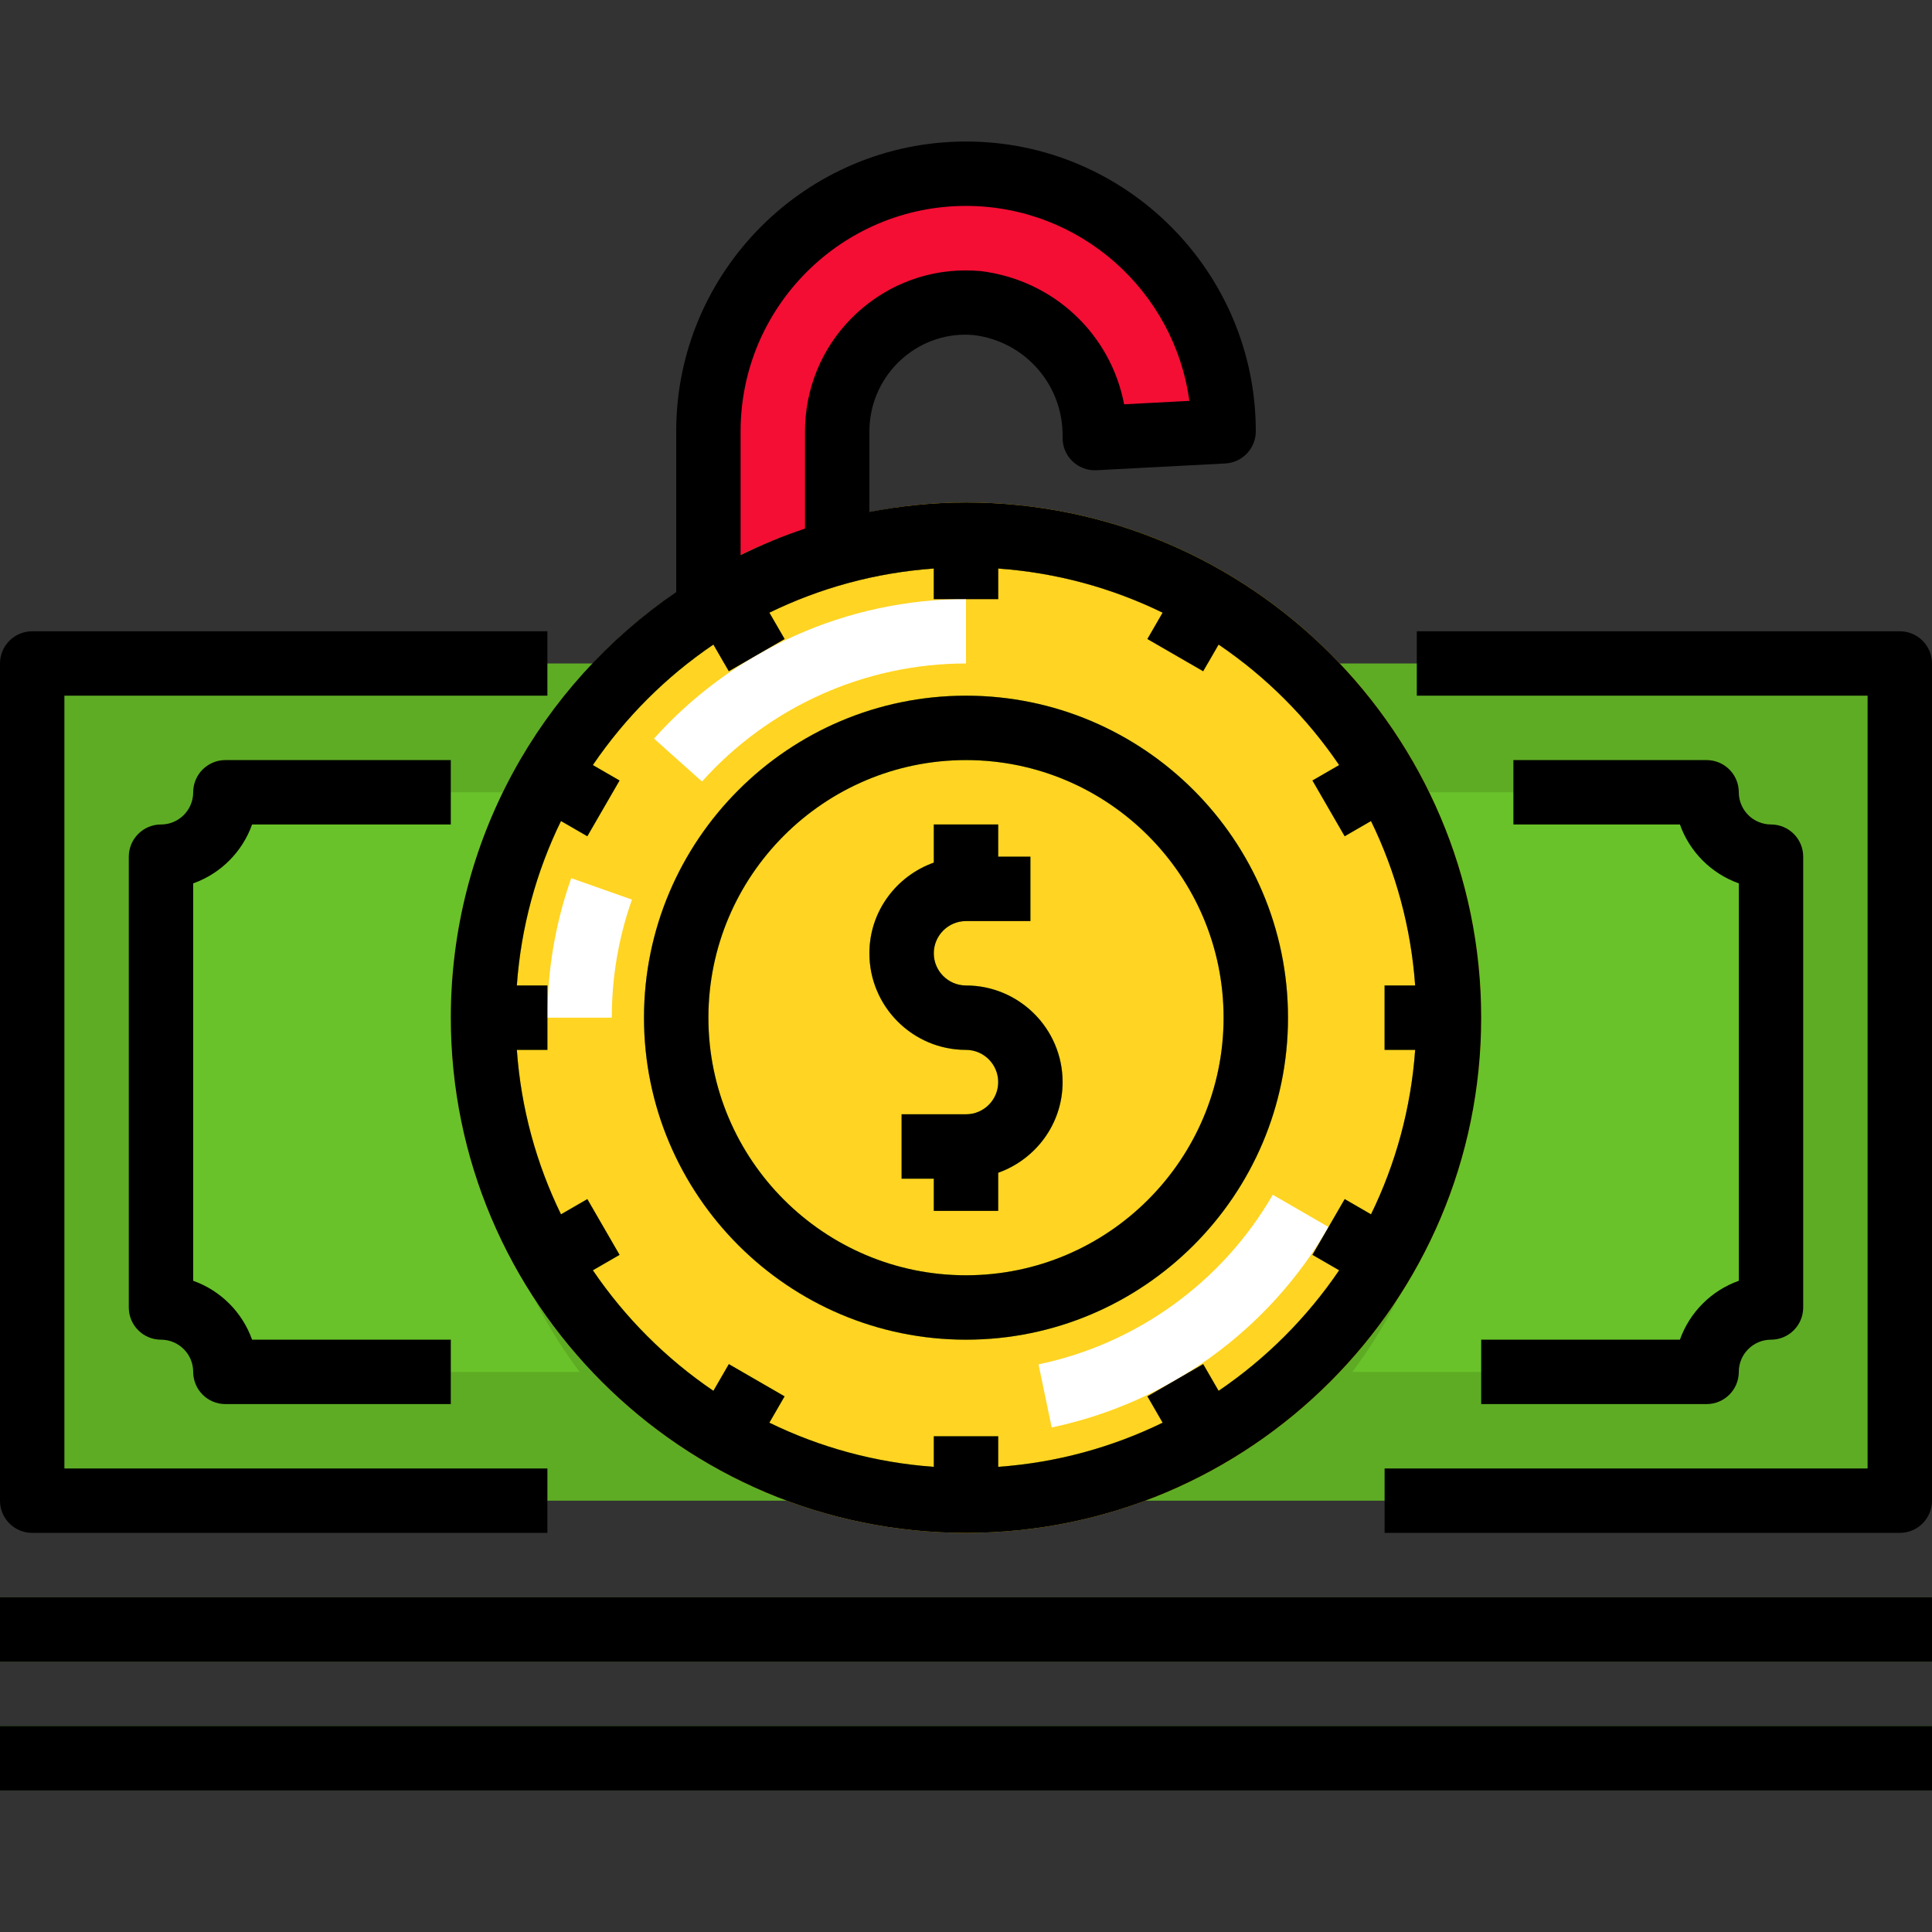 <?xml version="1.0" encoding="iso-8859-1"?>
<!-- Generator: Adobe Illustrator 19.0.0, SVG Export Plug-In . SVG Version: 6.00 Build 0)  -->
<svg version="1.1" id="Capa_1" xmlns="http://www.w3.org/2000/svg" xmlns:xlink="http://www.w3.org/1999/xlink" x="0px" y="0px"
	 viewBox="0 0 480 480" style="enable-background:new 0 0 480 480;" xml:space="preserve">
<rect x="0" y="0" width="480" height="480" fill="#333333" stroke="none"/>
<polygon style="fill:#5EAC24;" points="136,164.84 8,164.84 8,372.84 136,372.84 344,372.84 472,372.84 472,164.84 352,164.84 "/>
<g>
	<rect y="396.84" style="fill:#47821B;" width="480" height="16"/>
	<rect y="428.84" style="fill:#47821B;" width="480" height="16"/>
</g>
<g>
	<path style="fill:#69C229;" d="M144,340.84c-32-42.667-32-101.333,0-144H56c0,8.837-7.163,16-16,16v112c8.837,0,16,7.163,16,16H144
		z"/>
	<path style="fill:#69C229;" d="M336,340.84c32-42.667,32-101.333,0-144h88c0,8.837,7.163,16,16,16v112c-8.837,0-16,7.163-16,16H336
		z"/>
</g>
<path style="fill:#FFD422;" d="M326.074,311.766l8.008-13.852l6.544,3.782c1.518-3.113,2.894-6.306,4.123-9.568
	c0.014-0.037,0.026-0.073,0.04-0.109c1.215-3.236,2.283-6.541,3.198-9.909c0.017-0.063,0.031-0.125,0.048-0.188
	c0.907-3.361,1.663-6.784,2.255-10.263c0.008-0.048,0.015-0.097,0.022-0.145c0.592-3.505,1.025-7.064,1.282-10.674H344v-16h7.595
	c-0.257-3.61-0.69-7.169-1.282-10.674c-0.008-0.048-0.015-0.097-0.022-0.145c-0.592-3.479-1.349-6.901-2.255-10.263
	c-0.017-0.063-0.031-0.125-0.048-0.188c-0.915-3.368-1.983-6.673-3.198-9.909c-0.014-0.037-0.026-0.073-0.04-0.109
	c-1.229-3.263-2.604-6.455-4.123-9.568l-6.544,3.782l-8.008-13.852l6.635-3.834c-0.027-0.041-0.061-0.078-0.088-0.118
	c-7.956-11.683-18.06-21.787-29.743-29.743c-0.041-0.027-0.078-0.061-0.118-0.088l-3.834,6.635l-13.852-8.008l3.782-6.544
	c-3.113-1.518-6.306-2.894-9.568-4.123c-0.037-0.014-0.073-0.026-0.109-0.04c-3.236-1.215-6.541-2.283-9.909-3.198
	c-0.063-0.017-0.125-0.031-0.188-0.048c-3.361-0.907-6.784-1.663-10.263-2.255c-0.048-0.008-0.097-0.015-0.145-0.022
	c-3.505-0.592-7.064-1.025-10.674-1.282v7.595h-16v-7.595c-3.61,0.257-7.169,0.69-10.674,1.282
	c-0.048,0.008-0.097,0.015-0.145,0.022c-3.479,0.592-6.901,1.349-10.263,2.255c-0.063,0.017-0.125,0.031-0.188,0.048
	c-3.368,0.915-6.673,1.983-9.909,3.198c-0.037,0.014-0.073,0.026-0.109,0.04c-3.263,1.229-6.455,2.604-9.568,4.123l3.782,6.544
	l-13.852,8.008l-3.834-6.635c-0.041,0.027-0.078,0.061-0.118,0.088c-11.683,7.956-21.787,18.06-29.743,29.743
	c-0.027,0.041-0.061,0.078-0.088,0.118l6.635,3.834l-8.008,13.852l-6.544-3.782c-1.518,3.113-2.894,6.306-4.123,9.568
	c-0.014,0.037-0.026,0.073-0.04,0.109c-1.215,3.236-2.283,6.541-3.198,9.909c-0.017,0.063-0.031,0.125-0.048,0.188
	c-0.907,3.361-1.663,6.784-2.255,10.263c-0.008,0.048-0.015,0.097-0.022,0.145c-0.592,3.505-1.025,7.064-1.282,10.674H136v16h-7.595
	c0.257,3.61,0.69,7.169,1.282,10.674c0.008,0.048,0.015,0.097,0.022,0.145c0.592,3.479,1.349,6.901,2.255,10.263
	c0.017,0.063,0.031,0.125,0.048,0.188c0.915,3.368,1.983,6.673,3.198,9.909c0.014,0.037,0.026,0.073,0.04,0.109
	c1.229,3.263,2.604,6.455,4.123,9.568l6.544-3.782l8.008,13.852l-6.635,3.834c0.027,0.041,0.061,0.078,0.088,0.118
	c7.956,11.683,18.06,21.787,29.743,29.743c0.041,0.027,0.078,0.061,0.118,0.088l3.834-6.635l13.852,8.008l-3.782,6.544
	c3.113,1.518,6.306,2.894,9.568,4.123c0.037,0.014,0.073,0.026,0.109,0.04c3.236,1.215,6.541,2.283,9.909,3.198
	c0.063,0.017,0.125,0.031,0.188,0.048c3.361,0.907,6.784,1.663,10.263,2.255c0.048,0.008,0.097,0.015,0.145,0.022
	c3.505,0.592,7.064,1.025,10.674,1.282v-7.595h16v7.595c3.61-0.257,7.169-0.69,10.674-1.282c0.048-0.008,0.097-0.015,0.145-0.022
	c3.479-0.592,6.901-1.349,10.263-2.255c0.063-0.017,0.125-0.031,0.188-0.048c3.368-0.915,6.673-1.983,9.909-3.198
	c0.037-0.014,0.073-0.026,0.109-0.04c3.263-1.229,6.455-2.604,9.568-4.123l-3.782-6.544l13.852-8.008l3.834,6.635
	c0.041-0.027,0.078-0.061,0.118-0.088c11.683-7.956,21.787-18.06,29.743-29.743c0.027-0.041,0.061-0.078,0.088-0.118
	L326.074,311.766z M240,332.84c-44.113,0-80-35.887-80-80s35.887-80,80-80s80,35.887,80,80S284.113,332.84,240,332.84z"/>
<path style="fill:#F40E34;" d="M208,107.32c-0.004-1.034,0.042-2.068,0.137-3.098c1.635-17.597,17.226-30.538,34.823-28.902
	c16.836,2.086,29.374,16.558,29.04,33.52l32-1.68c0-35.346-28.654-64-64-64s-64,28.654-64,64v35
	c9.909-5.752,20.646-10.168,32-13.107V107.32z"/>
<path style="fill:#E7B900;" d="M240,124.84c-11.066,0-21.751,1.56-32,4.212c-11.354,2.939-22.091,7.355-32,13.107
	c-38.193,22.174-64,63.428-64,110.68c0,70.578,57.422,128,128,128s128-57.422,128-128S310.578,124.84,240,124.84z M332.621,315.718
	c-7.956,11.683-18.06,21.787-29.743,29.743c-0.041,0.028-0.078,0.061-0.118,0.088l0,0l-3.834-6.635l-13.852,8.008l3.782,6.544
	c-3.113,1.518-6.306,2.894-9.568,4.123c-0.036,0.014-0.073,0.026-0.109,0.04c-3.236,1.215-6.541,2.283-9.909,3.198
	c-0.063,0.017-0.125,0.032-0.188,0.048c-3.361,0.907-6.784,1.663-10.263,2.255c-0.048,0.008-0.097,0.014-0.145,0.022
	c-3.505,0.592-7.064,1.025-10.674,1.282v-7.595h-16v7.595c-3.61-0.257-7.169-0.69-10.674-1.282
	c-0.048-0.008-0.097-0.015-0.145-0.022c-3.479-0.592-6.901-1.349-10.263-2.255c-0.063-0.017-0.125-0.031-0.188-0.048
	c-3.368-0.915-6.673-1.983-9.909-3.198c-0.036-0.014-0.073-0.026-0.109-0.04c-3.263-1.229-6.455-2.604-9.568-4.123l3.782-6.544
	l-13.852-8.008l-3.834,6.635l0,0c-0.041-0.028-0.078-0.061-0.118-0.088c-11.683-7.956-21.787-18.06-29.743-29.743
	c-0.028-0.041-0.061-0.078-0.088-0.118l0,0l6.635-3.834l-8.008-13.852l-6.544,3.782c-1.518-3.113-2.894-6.306-4.123-9.568
	c-0.014-0.036-0.026-0.073-0.04-0.109c-1.215-3.236-2.283-6.541-3.198-9.909c-0.017-0.063-0.032-0.125-0.048-0.188
	c-0.907-3.361-1.663-6.784-2.255-10.263c-0.008-0.048-0.014-0.097-0.022-0.145c-0.592-3.505-1.025-7.064-1.282-10.674H136v-16
	h-7.595c0.257-3.61,0.69-7.169,1.282-10.674c0.008-0.048,0.015-0.097,0.022-0.145c0.592-3.479,1.349-6.901,2.255-10.263
	c0.017-0.063,0.031-0.125,0.048-0.188c0.915-3.368,1.983-6.673,3.198-9.909c0.014-0.036,0.026-0.073,0.04-0.109
	c1.229-3.263,2.604-6.455,4.123-9.568l6.544,3.782l8.008-13.852l-6.635-3.834l0,0c0.028-0.041,0.061-0.078,0.088-0.118
	c7.956-11.683,18.06-21.787,29.743-29.743c0.041-0.028,0.078-0.061,0.118-0.088l0,0l3.834,6.635l13.852-8.008l-3.782-6.544
	c3.113-1.518,6.306-2.894,9.568-4.123c0.036-0.014,0.073-0.026,0.109-0.04c3.236-1.215,6.541-2.283,9.909-3.198
	c0.063-0.017,0.125-0.032,0.188-0.048c3.361-0.907,6.784-1.663,10.263-2.255c0.048-0.008,0.097-0.014,0.145-0.022
	c3.505-0.592,7.064-1.025,10.674-1.282v7.595h16v-7.595c3.61,0.257,7.169,0.69,10.674,1.282c0.048,0.008,0.097,0.015,0.145,0.022
	c3.479,0.592,6.901,1.349,10.263,2.255c0.063,0.017,0.125,0.031,0.188,0.048c3.368,0.915,6.673,1.983,9.909,3.198
	c0.036,0.014,0.073,0.026,0.109,0.04c3.263,1.229,6.455,2.604,9.568,4.123l-3.782,6.544l13.852,8.008l3.834-6.635l0,0
	c0.041,0.028,0.078,0.061,0.118,0.088c11.683,7.956,21.787,18.06,29.743,29.743c0.028,0.041,0.061,0.078,0.088,0.118l0,0
	l-6.635,3.834l8.008,13.852l6.544-3.782c1.518,3.113,2.894,6.306,4.123,9.568c0.014,0.036,0.026,0.073,0.04,0.109
	c1.215,3.236,2.283,6.541,3.198,9.909c0.017,0.063,0.032,0.125,0.048,0.188c0.907,3.361,1.663,6.784,2.255,10.263
	c0.008,0.048,0.014,0.097,0.022,0.145c0.592,3.505,1.025,7.064,1.282,10.674H344v16h7.595c-0.257,3.61-0.69,7.169-1.282,10.674
	c-0.008,0.048-0.015,0.097-0.022,0.145c-0.592,3.479-1.349,6.901-2.255,10.263c-0.017,0.063-0.031,0.125-0.048,0.188
	c-0.915,3.368-1.983,6.673-3.198,9.909c-0.014,0.036-0.026,0.073-0.04,0.109c-1.229,3.263-2.604,6.455-4.123,9.568l-6.544-3.782
	l-8.008,13.852l6.635,3.834l0,0C332.682,315.641,332.649,315.678,332.621,315.718z"/>
<path style="fill:#FFD422;" d="M240,188.84c-35.289,0-64,28.711-64,64s28.711,64,64,64s64-28.711,64-64S275.289,188.84,240,188.84z
	 M248,291.366v9.474h-16v-8h-8v-16h16c4.41,0,8-3.59,8-8s-3.59-8-8-8c-13.234,0-24-10.766-24-24c0-10.416,6.708-19.213,16-22.526
	v-9.474h16v8h8v16h-16c-4.41,0-8,3.59-8,8s3.59,8,8,8c13.234,0,24,10.766,24,24C264,279.255,257.292,288.053,248,291.366z"/>
<g>
	<path style="fill:#E7B900;" d="M240,172.84c-44.113,0-80,35.887-80,80s35.887,80,80,80s80-35.887,80-80S284.113,172.84,240,172.84z
		 M240,316.84c-35.289,0-64-28.711-64-64s28.711-64,64-64s64,28.711,64,64S275.289,316.84,240,316.84z"/>
	<path style="fill:#E7B900;" d="M240,244.84c-4.41,0-8-3.59-8-8s3.59-8,8-8h16v-16h-8v-8h-16v9.474c-9.292,3.313-16,12.11-16,22.526
		c0,13.234,10.766,24,24,24c4.41,0,8,3.59,8,8s-3.59,8-8,8h-16v16h8v8h16v-9.474c9.292-3.313,16-12.11,16-22.526
		C264,255.605,253.234,244.84,240,244.84z"/>
</g>
<g>
	<path style="fill:#FFFFFF;" d="M174.406,194.172L162.484,183.5c19.719-22.027,47.973-34.66,77.516-34.66v16
		C215,164.84,191.094,175.531,174.406,194.172z"/>
	<path style="fill:#FFFFFF;" d="M261.289,354.641l-3.273-15.664c24.465-5.117,45.68-20.477,58.199-42.141l13.852,8.008
		C315.273,330.441,290.207,348.59,261.289,354.641z"/>
	<path style="fill:#FFFFFF;" d="M152,252.84h-16c0-11.887,1.992-23.547,5.918-34.664l15.086,5.328
		C153.684,232.906,152,242.773,152,252.84z"/>
</g>
<path d="M240,332.84c44.113,0,80-35.887,80-80s-35.887-80-80-80s-80,35.887-80,80S195.887,332.84,240,332.84z M240,188.84
	c35.289,0,64,28.711,64,64s-28.711,64-64,64s-64-28.711-64-64S204.711,188.84,240,188.84z"/>
<path d="M240,260.84c4.41,0,8,3.59,8,8s-3.59,8-8,8h-16v16h8v8h16v-9.474c9.292-3.313,16-12.11,16-22.526c0-13.234-10.766-24-24-24
	c-4.41,0-8-3.59-8-8s3.59-8,8-8h16v-16h-8v-8h-16v9.474c-9.292,3.313-16,12.11-16,22.526C216,250.074,226.766,260.84,240,260.84z"/>
<path d="M240,380.84c70.578,0,128-57.422,128-128s-57.422-128-128-128c-8.209,0-16.216,0.851-24,2.335v-19.886
	c-0.004-0.781,0.031-1.563,0.102-2.324c1.227-13.176,12.879-22.93,25.875-21.707c12.809,1.59,22.277,12.52,22.023,25.426
	c-0.043,2.223,0.84,4.359,2.438,5.906c1.598,1.543,3.828,2.371,5.98,2.238l32-1.68c4.25-0.223,7.582-3.734,7.582-7.988
	c0-39.699-32.301-72-72-72s-72,32.301-72,72v39.933c-33.772,23.069-56,61.853-56,105.747C112,323.418,169.422,380.84,240,380.84z
	 M184,107.16c0-30.879,25.121-56,56-56c28.313,0,51.785,21.121,55.492,48.438l-16.207,0.848
	c-3.27-17.234-17.305-30.828-35.582-33.09c-10.668-0.988-21.027,2.227-29.25,9.047c-8.219,6.824-13.293,16.441-14.285,27.098
	c-0.113,1.281-0.172,2.563-0.168,3.82v24.01c-5.521,1.822-10.838,4.062-16,6.588V107.16z M139.374,203.983l6.544,3.782l8.008-13.852
	l-6.635-3.834c7.997-11.775,18.174-21.953,29.949-29.949l3.834,6.635l13.852-8.008l-3.782-6.544
	c12.511-6.1,26.286-9.931,40.856-10.968v7.595h16v-7.595c14.57,1.037,28.346,4.868,40.856,10.968l-3.782,6.544l13.852,8.008
	l3.834-6.635c11.775,7.997,21.953,18.174,29.949,29.949l-6.635,3.834l8.008,13.852l6.544-3.782
	c6.1,12.511,9.931,26.286,10.968,40.856H344v16h7.595c-1.037,14.57-4.868,28.346-10.968,40.856l-6.544-3.782l-8.008,13.852
	l6.635,3.834c-7.997,11.775-18.174,21.953-29.949,29.949l-3.834-6.635l-13.852,8.008l3.782,6.544
	c-12.511,6.1-26.286,9.931-40.856,10.968v-7.595h-16v7.595c-14.57-1.037-28.346-4.868-40.856-10.968l3.782-6.544l-13.852-8.008
	l-3.834,6.635c-11.775-7.997-21.953-18.174-29.949-29.949l6.635-3.834l-8.008-13.852l-6.544,3.782
	c-6.1-12.511-9.931-26.286-10.968-40.856H136v-16h-7.595C129.442,230.27,133.273,216.494,139.374,203.983z"/>
<path d="M472,156.84H352v16h112v192H344v16h128c4.418,0,8-3.582,8-8v-208C480,160.422,476.418,156.84,472,156.84z"/>
<path d="M8,380.84h128v-16H16v-192h120v-16H8c-4.418,0-8,3.582-8,8v208C0,377.258,3.582,380.84,8,380.84z"/>
<rect y="396.84" width="480" height="16"/>
<rect y="428.84" width="480" height="16"/>
<path d="M62.629,204.84H112v-16H56c-4.418,0-8,3.582-8,8c0,4.41-3.59,8-8,8c-4.418,0-8,3.582-8,8v112c0,4.418,3.582,8,8,8
	c4.41,0,8,3.59,8,8c0,4.418,3.582,8,8,8h56v-16H62.629c-2.414-6.809-7.82-12.215-14.629-14.629v-98.742
	C54.809,217.055,60.215,211.648,62.629,204.84z"/>
<path d="M417.371,332.84H368v16h56c4.418,0,8-3.582,8-8c0-4.41,3.59-8,8-8c4.418,0,8-3.582,8-8v-112c0-4.418-3.582-8-8-8
	c-4.41,0-8-3.59-8-8c0-4.418-3.582-8-8-8h-48v16h41.371c2.414,6.809,7.82,12.215,14.629,14.629v98.742
	C425.191,320.625,419.785,326.031,417.371,332.84z"/>
<g>
</g>
<g>
</g>
<g>
</g>
<g>
</g>
<g>
</g>
<g>
</g>
<g>
</g>
<g>
</g>
<g>
</g>
<g>
</g>
<g>
</g>
<g>
</g>
<g>
</g>
<g>
</g>
<g>
</g>
</svg>

